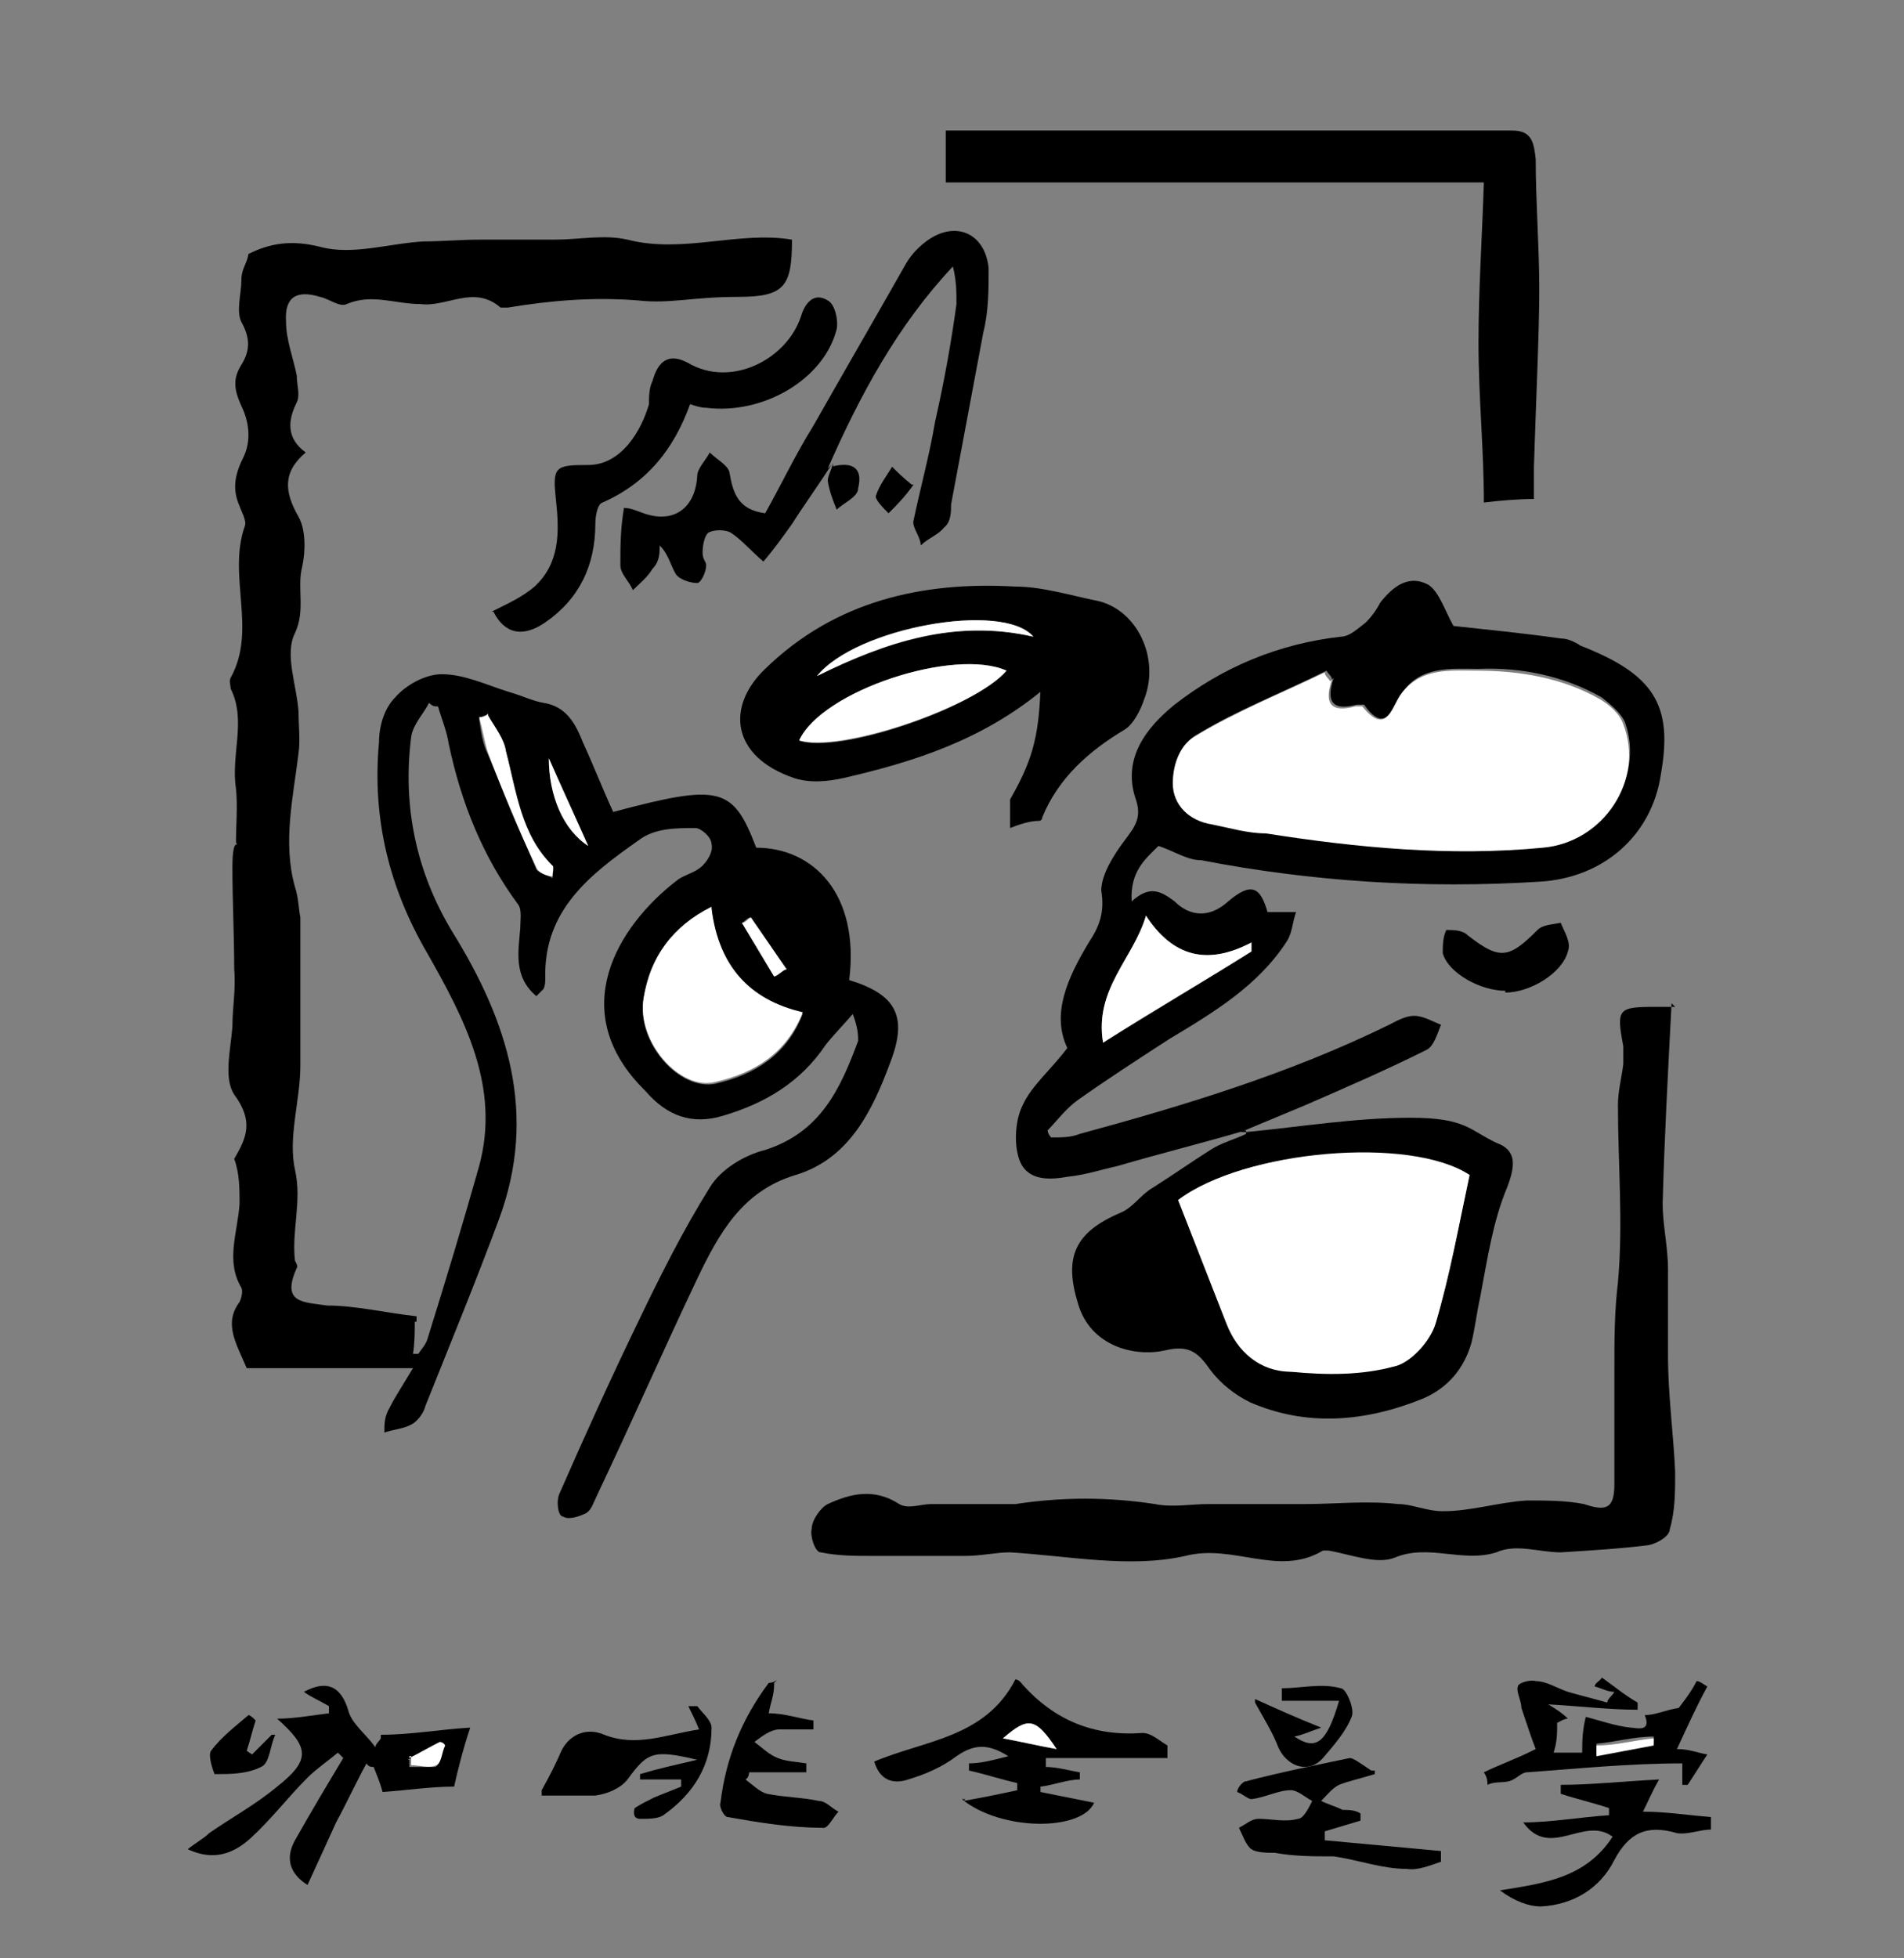 <?xml version="1.0" encoding="UTF-8"?>
<svg xmlns="http://www.w3.org/2000/svg" version="1.1" viewBox="0 0 106.5 109.5">
  <rect x="0" y="0" width="106.5" height="109.5" fill="#808080" stroke="none"/>
  <defs>
    <style>
      .cls-1 {
        fill: #fff;
      }
    </style>
  </defs>
  <!-- Generator: Adobe Illustrator 28.7.1, SVG Export Plug-In . SVG Version: 1.2.0 Build 142)  -->
  <g>
    <g id="_圖層_1" data-name="圖層_1">
      <path d="M23.2,73.9c0,.5,0,1.2-.1,1.8h.3c.2-.3.4-.5.5-.8,1-3.2,2-6.5,2.9-9.7,1.2-4.4-.8-8.2-2.9-11.9-2.1-3.6-3.1-7.5-2.7-11.8,0-.9.3-1.9.9-2.5.6-.7,1.7-1.3,2.6-1.3,1.3,0,2.5.6,3.8,1,.7.2,1.3.5,1.9.6,1.3.2,1.8,1.2,2.2,2.2.6,1.3,1.1,2.6,1.7,3.9,6-1.6,6.7-1.4,8,2,3.2,0,5.8,2.6,5.2,7.4,2.6.8,3.3,2,2.3,4.6-1,2.7-2.3,5.4-5.3,6.3s-4.3,3.3-5.5,5.8c-1.9,4-3.7,8.1-5.6,12.1-.2.4-.3.8-.6,1-.4.2-1,.4-1.3.2-.3,0-.4-.9-.2-1.3,1.4-3.2,2.9-6.5,4.4-9.6,1.2-2.5,2.5-5.1,4-7.5.6-1,1.9-1.8,3.1-2.1,3.1-1,4.2-3.4,5.2-6.1,0-.3,0-.7-.3-1.5-.7.8-1.1,1.2-1.5,1.7-1.4,2.1-3.4,3.3-5.8,4-1.7.5-3.1,0-4.3-1.4-4.5-4.4-1.6-9.2,1.8-11.8.4-.3,1-.4,1.4-.8.3-.3.6-.8.5-1.2,0-.4-.6-.9-.9-.9-1.1,0-2.3,0-3.2.7-2.7,1.9-5.3,3.9-5.2,7.7,0,.2,0,.4-.1.6,0,0-.2.2-.4.4-1.3-1.1-1-2.5-.9-3.8,0-.4.1-1-.1-1.3-2-2.7-3.2-5.7-3.9-9-.1-.7-.4-1.4-.6-2.1-.2,0-.3,0-.5-.2-.3.6-.9,1.2-1,1.9-.5,3.9.3,7.6,2.3,10.9,3.1,5,4.8,10.2,2.6,16.1-1.3,3.5-2.7,6.9-4.1,10.4-.1.4-.4.8-.7,1-.5.3-1,.3-1.6.5,0-.5,0-.9.3-1.4.3-.6.7-1.2,1.3-2.2h-9.3c-.6-1.4-1.3-2.5-.4-3.7.1-.2.2-.6.1-.8-.9-1.5-.2-3.1-.1-4.7,0-.8,0-1.7-.3-2.5.7-1.2,1.1-2.1,0-3.6-.6-.9-.2-2.5-.1-3.8,0-1.1.2-2.1.1-3.2,0-1.9-.1-3.8-.1-5.7s.4-1,.2-1.4c0-1,.1-2,0-3-.3-1.9.6-3.8-.3-5.6,0-.2-.1-.4,0-.6,1.5-2.7-.2-5.7.8-8.5.1-.3-.2-.8-.3-1.1-.4-.9-.3-1.7.2-2.7s.3-2.1-.1-2.9c-.4-.9-.5-1.5,0-2.3s.5-1.5,0-2.4c-.3-.6,0-1.6,0-2.3s.3-.9.4-1.5c1.2-.6,2.4-.8,4-.4,1.8.5,3.9-.2,5.8-.3,1,0,2.1-.1,3.1-.1h4.2c1.4,0,2.8-.3,4.1,0,3.1.8,6.2-.5,9.2,0,0,2.6-.4,3.2-3,3.2s-3.8.4-5.6.2c-2.5-.2-4.9,0-7.3.4h-.4c-1.5-1.3-3,0-4.5-.2-1.4,0-2.7-.6-4.1,0-.4.2-1-.3-1.5-.4-1.3-.4-2,0-1.9,1.4,0,1,.4,2,.6,3,0,.5.2,1.1,0,1.5-.5,1-.6,2,.5,2.8-1.3,1.1-1.2,2.2-.4,3.6.4.7.4,1.9.2,2.8-.3,1.2.2,2.4-.4,3.7-.6,1.2.1,2.9.2,4.4,0,.8.1,1.6,0,2.3-.3,2.5-.9,5-.2,7.5.2.6.2,1.2.3,1.7v8.3c0,1.9-.7,4-.3,5.8.4,1.8-.2,3.4,0,5.1,0,0,.2.3.1.4-.9,2,.4,1.9,1.7,2.1,1.6,0,3.2.4,5,.6v.3ZM39.8,50.8c-2.3,1.1-3.5,2.8-3.8,5.1-.4,2.4,2,5.1,4,4.7,2.2-.5,4-1.6,4.9-3.9-3-.8-4.7-2.6-5.1-5.8h0ZM27.3,40c-.2,0-.3,0-.5.2.1.7.2,1.4.5,2,.9,2.2,1.8,4.3,2.7,6.4.1.2.6.3.9.5,0-.2.1-.5,0-.6-1.7-1.8-2-4.2-2.6-6.4-.2-.7-.7-1.3-1-2h0ZM32.9,47.3c-.8-1.8-1.5-3.3-2.2-4.9,0,2.1.9,4,2.2,4.9ZM43.3,54.6c.2,0,.4-.3.7-.4-.7-1-1.3-1.9-2-2.9-.2,0-.3.2-.5.3.6,1,1.2,2,1.8,3Z"/>
      <path d="M69.7,63.2c-2.4.7-4.8,1.3-7.2,2-.9.2-1.8.5-2.8.6-1.1.2-2.3.2-2.7-1-.3-.9-.2-2.2.2-3,.5-1.1,1.6-2,2.5-3.2-.9-1.9,0-3.9,1.2-5.9.6-.9.9-1.7.7-2.9,0-.9.7-2,1.3-2.8s1-1.3.6-2.4c-.7-2.2.6-3.9,2.2-5.2,2.7-2.1,5.8-3.4,9.3-3.8.5,0,1-.5,1.4-.8.3-.3.6-.7.8-1.1.7-.9,1.6-1.6,2.7-1,.6.4.9,1.4,1.4,2.3,1.8.2,3.9.4,6,.7.4,0,.8.2,1.1.4,4.1,1.6,5.2,3.3,4.5,7.2-.5,3.4-3.2,5.8-6.8,6-6.4.4-12.7,0-18.9-1.2-.8,0-1.5-.5-2.4-.8-.7.7-1.6,1.4-1.5,3.1,1-.9,1.6-.6,2.4,0,.8.8,1.9,1,3,0,1.3-1.1,1.8-.8,2.2.6.5,0,1.1,0,1.6,0-.2.5-.2,1.1-.5,1.6-1.6,2.5-4.1,4-6.6,5.5-1.7,1.1-3.4,2.2-5.1,3.4-.7.5-1.2,1.2-1.7,1.7,0,0,0,.2.2.4.6,0,1.1,0,1.6-.2,5.9-1.6,11.8-3.4,17.3-6.1.4-.2.9-.5,1.4-.5s1,.3,1.5.5c-.2.5-.4,1.2-.8,1.4-2.2,1.1-4.5,2.1-6.8,3.1-1.2.5-2.4,1-3.6,1.5h.3ZM74.5,38c0-.2-.2-.3-.3-.5-2.4,1.2-5,2.2-7.3,3.6-.7.4-1.3,1.7-1.2,2.6,0,1.2,1,2,2.2,2.3,1,.2,2,.3,3,.5,5.1.8,10.3,1.3,15.5.8,3.3-.3,5.6-3.8,4.5-6.9-.2-.5-.8-1-1.3-1.4-2.1-1.2-4.5-1.7-6.9-1.6-1.5,0-3.3-.2-4.3,1.4-.5.8-.9,2.3-2.1.6h-.4c-1.5.4-1.7-.3-1.3-1.5h0ZM70,53.2c0-.2,0-.3,0-.5-2.4,1.3-4.4.8-5.9-1.5-.7,2.4-2.9,4.1-2.4,7.1,2.9-1.8,5.6-3.4,8.3-5.1h0Z"/>
      <path d="M93.5,56.1c-.2,3.8-.4,7.5-.5,11.2,0,1.2.3,2.4.3,3.7s0,3.2,0,4.8c0,2.2.3,4.3.4,6.5,0,1.1,0,2.2-.3,3.2,0,.4-.7.8-1.2.9-1.6.2-3.3.3-4.9.4-1.2,0-2.5-.5-3.6,0-1.9.6-3.8-.5-5.7.3-1,.4-2.5-.2-3.7-.4,0,0-.2,0-.3,0-2.5,1.5-5-.4-7.7.3-3.1.7-6.5,0-9.8-.2-.8,0-1.6.2-2.5.2h-5.2c-1,0-1.9,0-2.9-.2-.3,0-.6-.9-.5-1.3,0-.5.5-1.2.9-1.4,1.3-.6,2.6-.9,4,0,.5.3,1.2,0,1.8,0h3.5c.4,0,.8,0,1.2,0,2.6-.4,5.2-.4,7.8,0,1,.2,2,0,3,0,1.8,0,3.6,0,5.4,0,1.7,0,3.4-.2,5.2,0,.8,0,1.6.4,2.5.4,1.6,0,3.1-.5,4.7-.6,1.1,0,2.2,0,3.2.2,1.2.4,1.7.3,1.7-1.1,0-2,0-4,0-6.1s0-3.5.2-5.2c.3-3.3,0-6.6,0-9.9,0-.8.2-1.5.3-2.3,0-.3,0-.7,0-1-.4-2.1-.3-2.2,1.8-2.2h1.1,0Z"/>
      <path d="M58.3,38.6c-3.4,2.8-7.2,4-11.1,4.9-.9.2-1.9.3-2.8,0-3.5-1.2-3.8-4-1.6-6.1,3.9-3.8,8.8-4.9,14-4.6,1.5,0,3.1.5,4.6.8,2.2.5,3.5,3.2,2.6,5.5-.2.6-.6,1.4-1.1,1.7-2,1.2-3.7,2.7-4.6,4.9,0,0,0,.2-.2.2-.5,0-1.1.2-1.6.4,0-.5,0-1.2,0-1.6,1.2-2.1,1.6-3.4,1.7-6.2h0ZM44.7,41.4c2.2.8,9.8-1.8,11.6-3.9-2.9-1.3-10.3,1.1-11.6,3.9ZM57.8,35.6c-1.7-2-10-.5-12.1,2.2,3.9-1.9,7.8-3.2,12.1-2.2Z"/>
      <path d="M52.9,10.2v-2.9h13.1c2.5,0,5,0,7.4,0s1.9,0,2.9,0h8.3c1.1,0,1.2.7,1.3,1.6,0,2.4.2,4.9.2,7.3s-.2,6.6-.3,9.9v1.8c-.9,0-2,.1-2.8.2,0-3-.3-5.9-.3-8.9s.2-5.9.3-9h-30.1Z"/>
      <path d="M69.7,63.3c3.1-.3,6.1-.8,9.2-.8s3.3.7,4.8,1.4c1.1.4,1.1,1.2.6,2.5-.8,1.9-1.1,4-1.5,6.1-.2.9-.3,1.8-.5,2.6-.4,1.4-1.3,2.5-2.7,3.1-3.2,1.3-6.5,1.6-9.7.2-.8-.4-1.6-1-2.2-1.8-.7-1-1.2-1.4-2.5-1.1-1.7.4-4.2-.2-4.9-2.6-.8-2.6-.2-4,2.4-5.1.7-.3,1.1-1,1.8-1.4,1.1-.7,2.1-1.4,3.2-2.1.6-.4,1.4-.6,2-.9h0ZM65.9,67.1c.9,2.3,1.8,4.6,2.7,6.9.7,1.6,2,2.6,3.6,2.7,1.9,0,3.9,0,5.8-.3.9-.2,2-1.4,2.3-2.4.8-2.7,1.3-5.5,1.9-8.3-3.3-2.1-12.6-1.4-16.3,1.4Z"/>
      <path d="M46.5,26c-.7,1.1-1.5,2.2-2.2,3.3-.5.7-1,1.4-1.6,2.1-.7-.6-1.2-1.2-1.8-1.6-.3-.2-1-.2-1.3,0-.2.2-.3.7-.3,1.1s.2.5.2.7c0,.4-.3,1-.5,1-.4,0-1-.2-1.2-.5-.3-.5-.4-1.1-.9-1.6,0,.4,0,.9-.4,1.3-.3.5-.7.8-1.1,1.2-.2-.5-.7-.9-.7-1.4,0-1,0-2,.2-3.2.4,0,.8.2,1.1.3,1.7.6,2.9-.3,3-2.1,0-.4.5-.9.7-1.3.4.4,1,.7,1.1,1.1.2,1.2.5,2.1,2,2.3.9-1.6,1.7-3.3,2.7-4.9,1.7-3,3.5-6.1,5.2-9.1.3-.5.7-.9,1.1-1.2,1.6-1.2,3.3-.5,3.5,1.5,0,1.2,0,2.4-.3,3.6-.6,3.2-1.2,6.4-1.8,9.6,0,.4,0,1-.4,1.3-.3.4-.9.6-1.3,1,0-.5-.5-1-.4-1.4.4-1.9.9-3.7,1.2-5.5.5-2.2.9-4.4,1.2-6.6,0-.7,0-1.3-.2-2.1-3.1,3.3-5.2,7.2-7,11.3h0l.2-.2Z"/>
      <path d="M27.5,34.2c.8-.4,1.7-.8,2.4-1.4,1.4-1.3,1.4-3,1.2-4.8-.2-1.9-.1-2,1.8-2s3-2,3.4-3.4c0-.4,0-.9.2-1.3.3-1.1.9-1.6,2-1,2.4,1.4,5.5-.2,6.3-2.6.2-.7.7-1.4,1.5-.9.4.2.6,1.1.5,1.6-.7,2.8-4.1,4.8-7.3,4.4-.3,0-.6-.1-.9-.2-.9,2.5-2.4,4.4-4.9,5.5-.3.1-.4.8-.4,1.2,0,2.3-.9,4.2-2.8,5.5-1.3.9-2.3.6-2.9-.6h-.1Z"/>
      <path d="M21.3,97c1.7,0,3.3-.3,5-.4-.4,1.2-.7,2.4-.9,3.3-1.3,0-2.6.2-4,.3-.1-.4-.3-.9-.5-1.4-.1,0-.3,0-.4-.2-.6,1.1-1.1,2.2-1.7,3.3-.5,1.1-1,2.2-1.6,3.5-1.1-.7-1.2-1.6-.7-2.5.9-1.6,1.8-3.1,2.7-4.6,0,0-.2-.2-.3-.3-.6.5-1.2.9-1.7,1.4-1.1,1.1-2,2.3-3.2,3.4-.9.8-2,1.3-3.5.6.5-.4.9-.6,1.2-.9,1.3-.9,2.6-1.6,3.8-2.6,1.9-1.5,1.8-2.2,0-3.8,1,0,2-.2,2.9-.3v-.4c-.5-.3-1-.5-1.4-.8,1.3-.7,2.1-.3,2.5,1.1.2.7,1,1.3,1.5,2,0-.2.2-.3.3-.5v-.2ZM22.9,98.3v.5c.5,0,1,0,1.4,0,.3,0,.3-.7.5-1.1,0,0-.2,0-.3-.2-.6.3-1.1.6-1.7.9h.1Z"/>
      <path d="M53.9,100.7c1.1-.2,2.1-.4,3-.6v-.4c-.9-.2-1.8-.5-2.7-.7v-.4c.7,0,1.4-.2,2.2-.4-1.1-.7-1.9-.7-2.9,0-.8.6-1.7,1-2.7,1.3-.9.3-1.6,0-1.9-1,2.8-1.2,6.2-1.3,7.9-4.6,0,0,.2,0,.4.3,1.8,2,4,2.9,6.7,2.7.5,0,.9.4,1.4.7,0,.2,0,.4,0,.7h-6.8v.5c.6,0,1.3.2,1.9.3v.4c-.7,0-1.4.3-2.2.4v.3c1,.2,2,.4,3,.6-.7,1.6-5.2,1.6-7.4-.2h.2ZM59.1,97.8c-1.2-1.8-1.6-1.8-3-.6,1,.2,1.9.4,3,.6Z"/>
      <path d="M86.9,98h1.6c0-.6,0-1.2.2-2,.8.2,1.6.5,2.5.6.3,0,1.2.3.8-.7.6,0,1.2-.3,1.9-.4.3-.4.7-.9,1-1.5.2,0,.4.2.6.3-.6,1.1-1.1,2.2-1.7,3.5.7,0,1.1.2,1.7.3-.4.6-.7,1.1-1.1,1.7,0,0-.2,0-.3,0v-1.2c-3,0-5.9.3-8.7.5-.3,0-.6.4-1,.5s-.8,0-1.2.2c0-.2,0-.4-.2-.7.8-.4,1.7-.7,2.9-1.3-.2-.5-.5-1.4-.8-2.3,0-.4-.3-.9-.2-1.2,0-.2.7-.4,1-.3.6,0,1.2.4,1.8.6.7.2,1.5.4,2.2.6,0-.2.3-.4.4-.6-.4,0-.7-.2-1.1-.3,0-.2.3-.3.4-.5.7.5,1.3,1,2,1.4v.4c-1.6,0-3.2-.2-5-.3.5.3.8.5,1.1.8-.3,0-.6.3-.6.2,0,.6,0,1.1-.2,1.7h0ZM92.5,97.6v-.5c-1.1,0-2.1.3-3.2.4,0,.2,0,.4,0,.6,1.1-.2,2.1-.4,3.2-.6h0Z"/>
      <path d="M87.3,99.8c1.7,0,3.5-.2,5.5-.3-.4.7-.6,1.2-.9,1.8,1.3,0,2.5.2,3.8.3v.7c-.6,0-1.3.3-1.9.2-1.7-.5-2.7,0-3.5,1.5-.8,1.6-2.3,2.5-4.1,2.6-.7,0-1.5-.3-2.3-.9,2.5-.4,4.8-.7,6.3-3-1.6-1.2-3.5,1.3-5-.8,1.6,0,3.2-.3,4.8-.4v-.4c-.9-.3-1.8-.5-2.7-.8v-.5h0Z"/>
      <path d="M76.9,99.2c-1,.3-1.5.4-2,.6-.4.2-.7.6-1,.9.4.2.8.3,1.2.5.3,0,.7,0,1,.2v.4l-2,.6v.5c2.2.2,4.3.4,6.5.6v.6c-.6.2-1.3.5-1.9.4-1.4,0-2.7-.5-4.1-.7-1.1,0-2.2,0-3.3-.2-.4,0-1,0-1.3-.2s-.5-.8-.7-1.2c.4-.2.7-.5,1.1-.5.7,0,1.5.2,2.2,0,.3,0,.6-.6.8-1-.4-.2-.8-.6-1.2-.6-.7,0-1.4.4-2.2.5-.2,0-.5-.3-.8-.4,0-.2.3-.6.5-.6,1.9-.5,3.9-.9,5.8-1.3.2,0,.6.3,1.2.7h.2Z"/>
      <path d="M30.3,100.1c.5-.9.8-1.5,1.1-2.2.5-1,1.5-1.3,2.4-.9,1.8.7,3.4,0,5.3-.3-.2-.5-.4-.9-.6-1.3h.5c.3.4.8.8.8,1.2,0,2.1-1,3.7-2.7,4.9-.3.2-.8.2-1.3.2s-.3-.6-.3-.6c.3-.2.7-.4,1.1-.6.5-.2,1-.4,1.5-.6,0,0,0-.3,0-.4h-2.3v-.3c1-.3,1.9-.5,3.2-.8-2.5-.6-2.8-.4-3.9,1.1-.4.5-1.1.8-1.8.9-.9,0-1.9,0-3,0v-.2Z"/>
      <path d="M43.3,94.2c0,.6-.2,1-.3,1.6.9,0,1.7.3,2.5.4v.5h-1.9c-.5,0-1,.4-1.4.7.4.3.8.7,1.3.9.5.2,1,.2,1.6.3v.5c-.5,0-1.1,0-1.6,0h-1.6c0,0,0,.3-.2.4.4.3.8.7,1.2.8,1,.2,2,.2,2.9.4.4,0,.7.4,1.1.6-.3.3-.6,1-.9.9-1.8,0-3.6-.3-5.3-.6-.2,0-.5-.6-.4-.8.3-2.5,1.2-4.7,2.7-6.7,0,0,.3,0,.5-.2l-.2.2Z"/>
      <path d="M84.2,55.4c-1.4,0-3.2-1-3.5-2.1,0-.4,0-.9.2-1.3.4,0,.9,0,1.2.3,1.8,1.4,2.3,1.3,3.9-.3.3-.3.8-.3,1.3-.4.2.5.6,1.1.4,1.6-.3,1.2-2.1,2.3-3.5,2.3h0Z"/>
      <path d="M70.2,95c1.1.5,2.2,1,3.7,1.6-.6.2-1,.4-1.5.5,1.2.8,1.8.4,2.5-2h-3.2v-.7c1.1,0,2.2-.3,3.3,0,.3,0,.8,1.2.6,1.6-.3.8-1,1.6-1.6,2.3-.8.9-2,.5-2.5-.6-.3-.8-.8-1.6-1.3-2.5h0Z"/>
      <path d="M14.3,96.2c-.2.6-.3,1.1-.5,1.7l.3.2c.4-.4.8-.8,1.1-1.1h.2c-.3.6-.3,1.6-.8,1.8-.8.4-1.7.4-2.6.4,0,0-.4-1-.2-1.3.6-.8,1.4-1.4,2.1-2,.1,0,.3.2.4.3Z"/>
      <path d="M46.5,26.1c1.1-.3,1.8,0,1.5,1.2,0,.5-.8.8-1.2,1.2-.2-.5-.4-1-.5-1.6,0-.3.2-.6.3-1h0v.2Z"/>
      <path d="M51.1,27.1c-.5.7-.9,1.1-1.4,1.6-.3-.3-.8-.8-.7-1,.2-.6.6-1.1.9-1.6.3.3.6.6,1.1,1h.1Z"/>
      <path class="cls-1" d="M39.8,50.8c.4,3.2,2.1,5.1,5.1,5.8-.9,2.3-2.7,3.4-4.9,3.9-2,.5-4.4-2.3-4-4.7.4-2.3,1.6-4,3.8-5.1h0Z"/>
      <path class="cls-1" d="M27.3,40c.4.7.9,1.3,1,2,.6,2.3.8,4.6,2.6,6.4.1,0,0,.4,0,.6-.3,0-.8-.2-.9-.5-1-2.1-1.9-4.3-2.7-6.4-.2-.6-.3-1.3-.5-2,.2,0,.3,0,.5-.2h0Z"/>
      <path class="cls-1" d="M32.9,47.3c-1.4-.9-2.2-2.8-2.2-4.9.7,1.6,1.4,3.1,2.2,4.9Z"/>
      <path class="cls-1" d="M43.3,54.6c-.6-1-1.2-2-1.8-3,.2,0,.3-.2.5-.3.7,1,1.3,1.9,2,2.9-.2,0-.4.3-.7.4Z"/>
      <path class="cls-1" d="M74.5,38c-.4,1.2-.2,1.9,1.3,1.5,0,0,.4,0,.4,0,1.3,1.6,1.6.2,2.1-.6,1.1-1.6,2.8-1.4,4.3-1.4,2.4,0,4.8.4,6.9,1.6.5.3,1.1.8,1.3,1.4,1.2,3.1-1.1,6.6-4.5,6.9-5.2.5-10.4,0-15.5-.8-1,0-2-.3-3-.5-1.3-.2-2.2-1.1-2.2-2.3s.5-2.2,1.2-2.6c2.3-1.4,4.8-2.4,7.3-3.6,0,.2.2.3.3.5h0Z"/>
      <path class="cls-1" d="M70,53.2c-2.7,1.7-5.5,3.3-8.3,5.1-.5-3,1.7-4.7,2.4-7.1,1.5,2.3,3.4,2.8,5.9,1.5,0,.2,0,.3,0,.5h0Z"/>
      <path class="cls-1" d="M44.7,41.4c1.3-2.8,8.7-5.2,11.6-3.9-1.8,2.1-9.4,4.6-11.6,3.9Z"/>
      <path class="cls-1" d="M57.8,35.6c-4.4-1-8.3.3-12.1,2.2,2.2-2.7,10.4-4.2,12.1-2.2Z"/>
      <path class="cls-1" d="M65.9,67.1c3.7-2.8,13-3.6,16.3-1.4-.6,2.8-1.1,5.6-1.9,8.3-.3,1-1.4,2.2-2.3,2.4-1.8.5-3.8.5-5.8.3-1.7,0-3-1.1-3.6-2.7-.9-2.3-1.8-4.6-2.7-6.9Z"/>
      <path class="cls-1" d="M22.9,98.3c.6-.3,1.1-.6,1.7-.9,0,0,.2,0,.3.2-.2.4-.2,1-.5,1.1-.4.2-.9,0-1.4,0v-.5h-.1Z"/>
      <path class="cls-1" d="M59.1,97.8c-1.1-.2-1.9-.4-3-.6,1.4-1.2,1.8-1.2,3,.6Z"/>
      <path class="cls-1" d="M92.5,97.6c-1.1.2-2.1.4-3.2.6,0-.2,0-.4,0-.6,1.1,0,2.1-.3,3.2-.4v.5h0Z"/>
    </g>
  </g>
</svg>